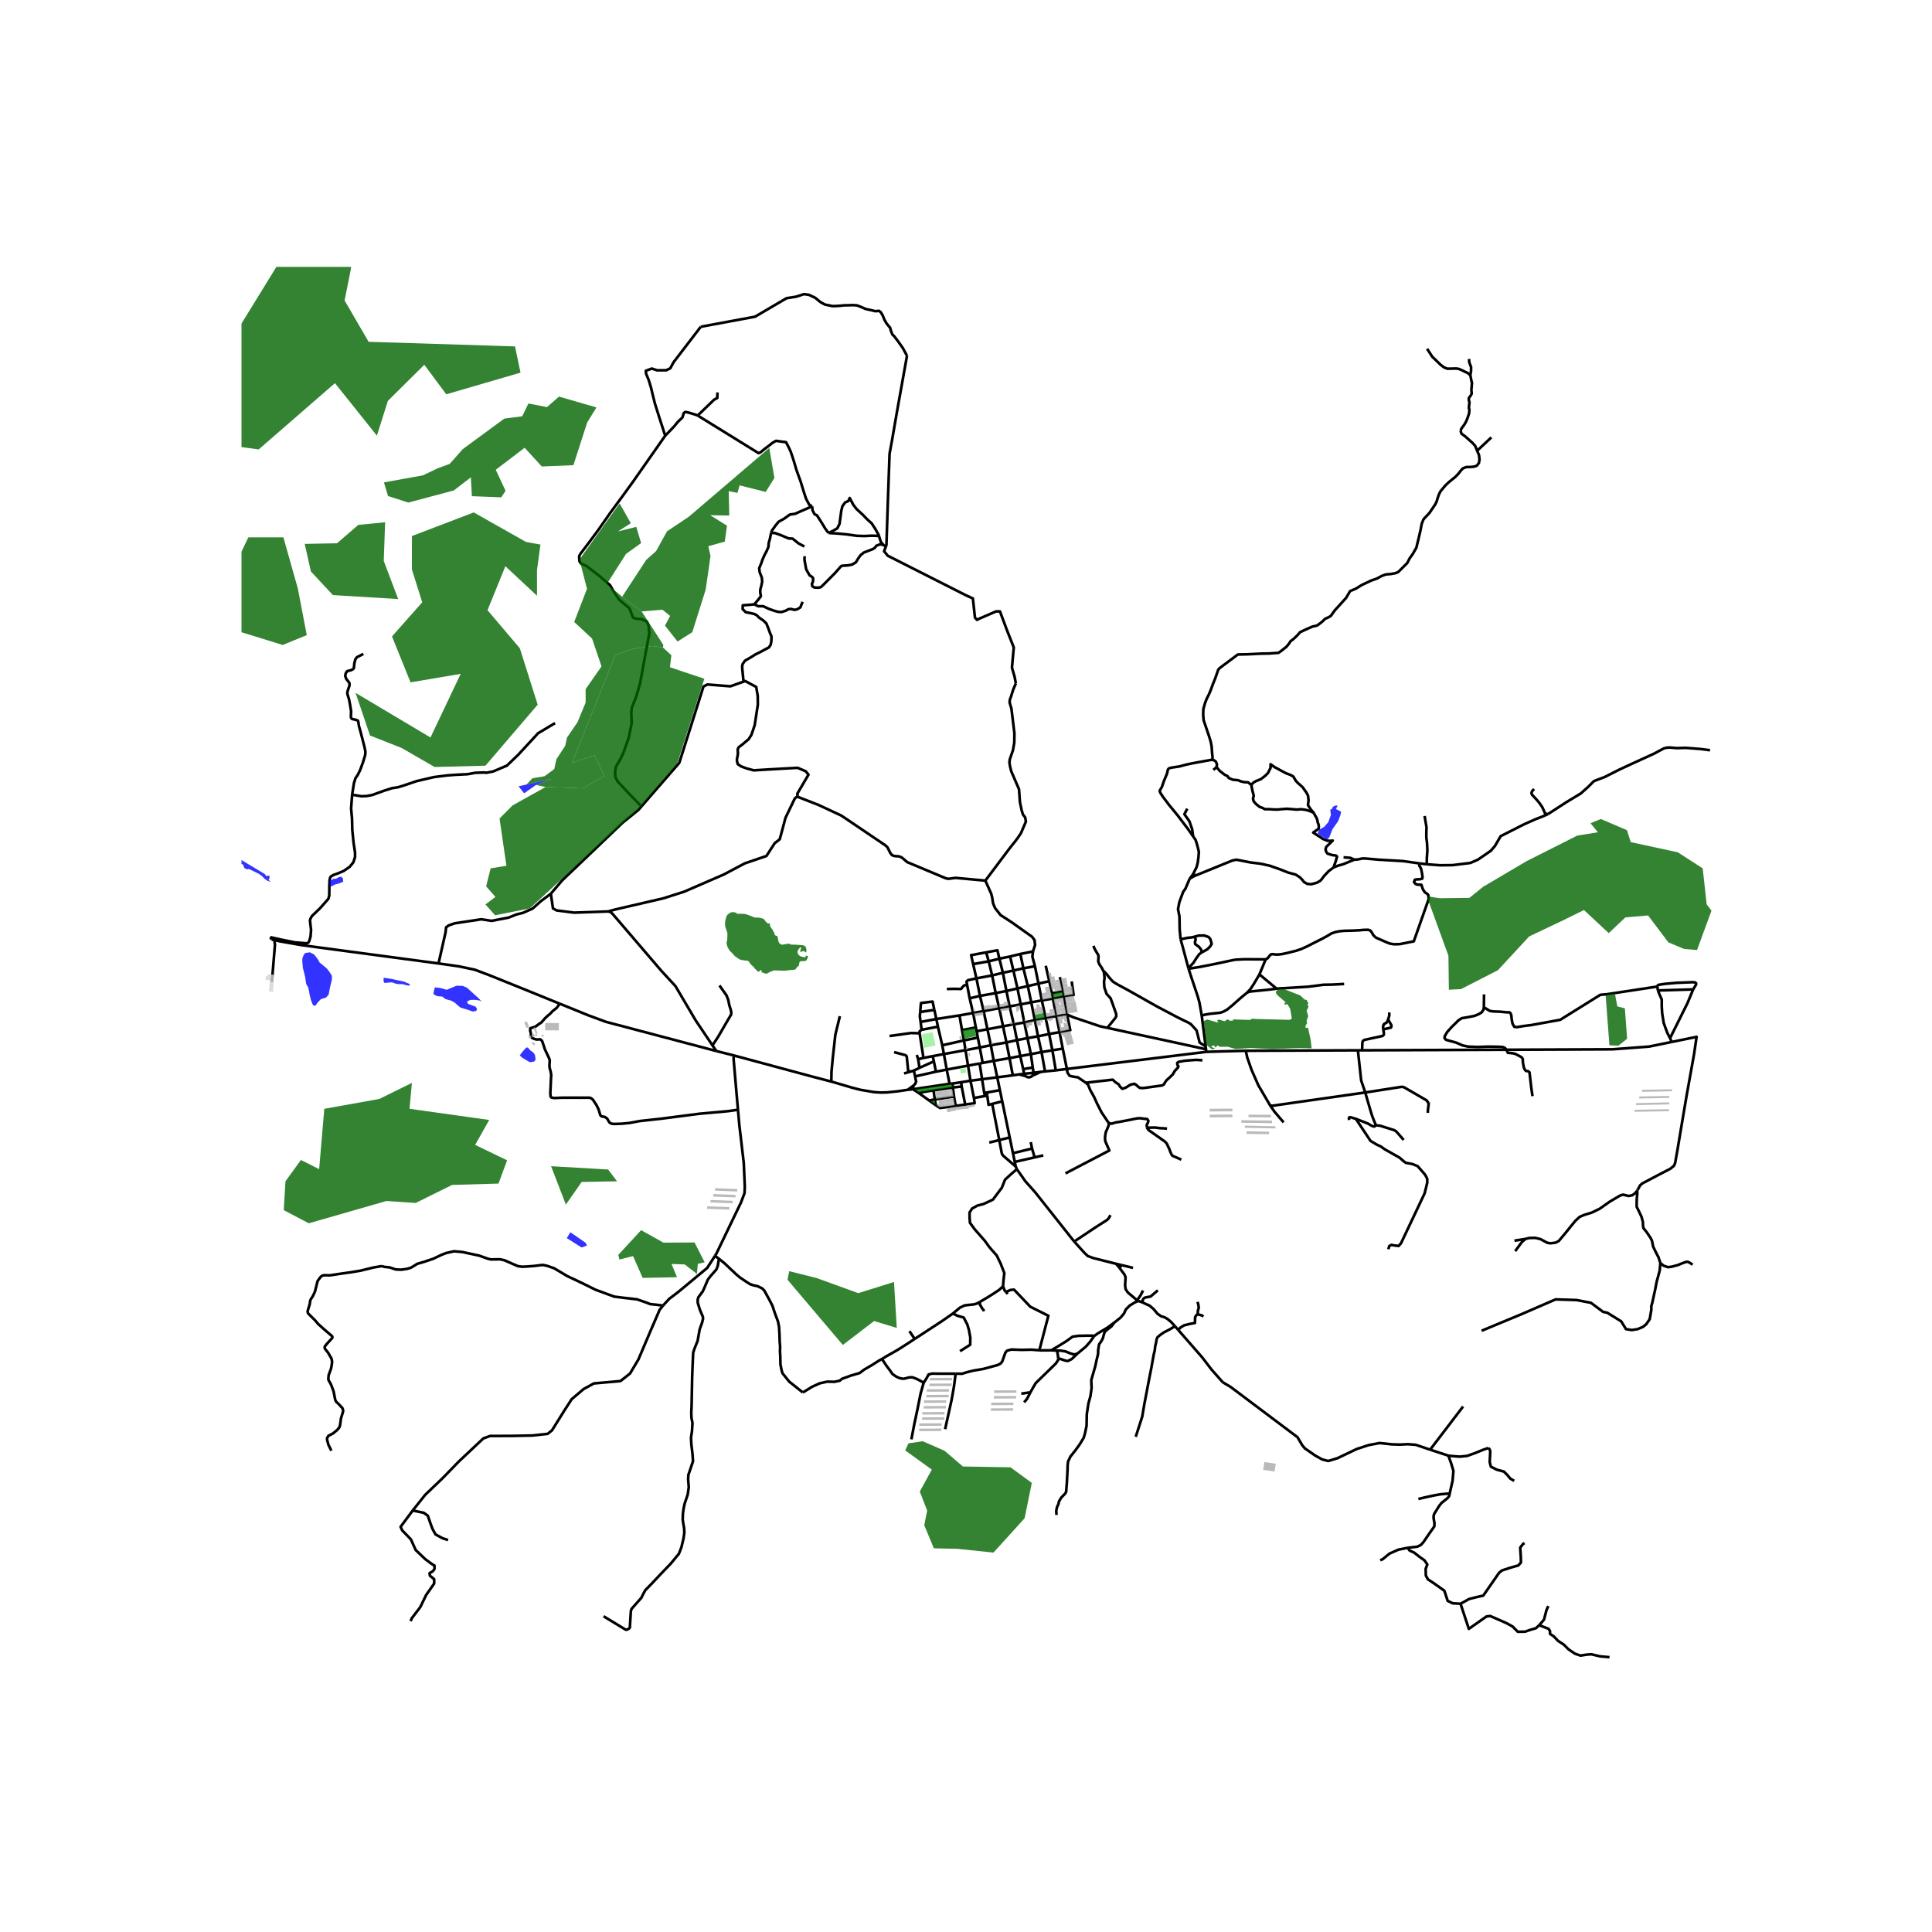 <svg xmlns="http://www.w3.org/2000/svg" width="960" height="960" viewBox="0 0 720 720"><defs><style>*{stroke-linejoin:round;stroke-linecap:butt}</style></defs><g id="figure_1"><path id="patch_1" d="M0 720h720V0H0z" style="fill:#fff"/><g id="axes_1"><path id="patch_2" d="M90 627.75h558V99.45H90z" style="fill:#fff"/><g id="LineCollection_1"><path d="m576.843 303.412 6.947-4.493 5.33-3.224 2.754-2.46 2.06-2.07.9-.39 3.154-1.193 5.507-2.781 3.665-1.704 4.082-1.872 5.186-2.37 3.594-1.932 1.192-.306 1.185-.03 2.513.213 3.297-.099 5.49.428 3.57.459M439.094 495.625l8.943 10.25 3.441 4.492 4.194 4.744M532.969 540.252l-5.363-1.819-2.937-.221-3.081.145-2.97-.099-4.473-.482-4.066.764-4.542 1.49-7.095 3.4-3.457 1.039-2.245-.579-2.648-1.474-3.847-2.684-1.007-1.247-1.692-2.879-24.913-18.723-2.961-1.772M205.278 333.058l-3.714 2.781-3.065 2.75-3.642 1.617-2.289.554-3.009 1.191-6.339 1.223-3.873-.58-9.917 1.502-2.217.79-.948.7-.236 1.958-2.6 11.507" clip-path="url(#pec8e020809)" style="fill:none;stroke:#000"/><path d="m102.263 350.339 2.093.477 8.22 1.433 50.854 6.802M208.602 374.055l-13.502-5.49-12.864-5.186-5.257-1.984-5.884-1.25-3.28-.472-4.385-.622M380.244 355.517l1.145 5.347M380.244 355.517l-3.81.942M380.244 355.517l4.721-.94M372.443 357.28l1.303 5.249M372.443 357.28l-3.974.98M372.443 357.28l3.99-.821M367.516 354.915l4.187-.768.74 3.134M389.716 359.912l1.327 5.751M385.695 360.095l1.305 6.469M385.695 360.095l-4.306.769M384.965 354.576l-.23 1.933.96 3.586M381.39 360.864l1.648 6.615M381.39 360.864l-3.722.834M373.746 362.529l1.316 6.79M373.746 362.529l3.922-.83M373.746 362.529l-4.014.983M392.374 372.142l-4.109.688M392.374 372.142l4.085-.769M392.374 372.142 392 370.2M392.374 372.142l1.3 6.53M384.312 373.54l-3.932.76M384.312 373.54l3.953-.71M384.312 373.54l-1.274-6.061M384.312 373.54l1.337 6.639M376.25 375.058l-3.884.654M376.25 375.058l4.13-.758M376.25 375.058l-1.188-5.74M376.25 375.058l1.568 6.67M372.366 375.712l-5.79 1.1M372.366 375.712l-1.297-5.616M372.366 375.712l1.438 6.76M362.655 377.524l-1.296-5.474M362.655 377.524l1.011 5.394M362.655 377.524l-5.087.892M362.655 377.524l3.922-.712M357.568 378.416l-8.621 1.345M357.568 378.416l.932 5.466M393.674 378.673l1.193 5.985M393.674 378.673l-4.004.711M397.648 378.075l-.084.004-3.89.594M348.947 379.76l-5.857 1.093M348.947 379.76l.588 2.86M348.947 379.76l-.74-3.393M385.65 380.179l1.196 6.031M385.65 380.179l4.02-.795M385.65 380.179l-3.917.882M343.09 380.853l.361 2.914M342.933 377.128l-.14 1.653.297 2.072M377.818 381.728l1.184 5.9M377.818 381.728l3.915-.667M377.818 381.728l-4.014.744M373.804 382.472l1.265 6.015M373.804 382.472l-5.813 1.1M363.97 384.32l-.304-1.402M363.97 384.32l.443 2.374M363.97 384.32l4.021-.749M394.867 384.658l-3.885.688M394.867 384.658l1.188 6.126M397.648 378.075l1.21 5.86-3.991.723M386.846 386.21l4.136-.864M386.846 386.21l-3.937.666M386.846 386.21l1.3 5.87M364.413 386.694l.726 3.667M364.413 386.694l-5.169 1.04M379.002 387.629l3.907-.753M379.002 387.629l-3.933.858M379.002 387.629l1.222 5.945M359.244 387.734l-8.087 1.816M359.244 387.734l-.744-3.852M359.244 387.734l.566 3.629M375.069 388.487l-5.817 1.041M375.069 388.487l1.151 5.847M351.157 389.55l.604 3.265M351.157 389.55l-1.622-6.93M365.14 390.361l1.063 5.755M365.14 390.361l4.112-.833M365.14 390.361l-5.33 1.002M396.055 390.784l1.542 7.587M396.055 390.784l-3.87.635M359.81 391.363l-8.049 1.452M359.81 391.363l.946 5.767M388.147 392.08l1.304 7.205M388.147 392.08l-3.966.772M388.147 392.08l4.039-.66M351.761 392.815l-4.162.789M351.761 392.815l1.062 5.793M347.599 393.604l-3.45.658M347.599 393.604l.432 1.931M380.224 393.574l1.096 4.908M380.224 393.574l-4.004.76M380.224 393.574l3.957-.722M376.22 394.334l1.217 6.405M376.22 394.334l-5.888 1.013M342.168 394.73l1.982-.468M342.168 394.73l.514 3.222M341.67 393.143l.078.253.42 1.335M348.03 395.535l-5.348 2.417M348.791 399.394l-.374-1.906-.386-1.953M360.756 397.13l.915 5.622M360.756 397.13l-7.933 1.478M360.756 397.13l4.326-.785M397.597 398.371l51.968-6.377M404.644 403.505l-2.954-2.022-1.533-.213-1.533-.346-.808-1.17-.22-1.383" clip-path="url(#pec8e020809)" style="fill:none;stroke:#000"/><path d="m393.462 398.887 3.632-.45.503-.066M352.823 398.608l1.05 5.3M352.823 398.608l-4.032.786M340.566 398.979l.463 2.168M340.566 398.979l2.116-1.027M340.566 398.979l-1.452.443M389.451 399.285l-1.568.175M389.451 399.285l4.01-.398M377.437 400.739l-5.792.752M377.437 400.739l2.472-.348M341.03 401.147l7.761-1.753M340.442 404.55l.673-.68.296-.817-.382-1.906M361.67 402.752l1.29 6.426M361.67 402.752l-3.489.57M361.67 402.752l4.325-.555M353.874 403.908l-13.192 1.96M353.874 403.908l1.032-.096M338.297 406.131l2.145-1.58M338.297 406.131l1.961-.2M309.807 403.068l.752.21 7.074 2.083 2.999.77 5.08.858 2.409.17 2.439-.055 3.913-.402 3.824-.57M367.209 328.182l1.28 2.847.93 2.097.338 1.371.338 2.178.76 1.774 2.028 2.58 4.078 2.632 6.721 4.782.88.611.974 1.284.203 1.83-.774 2.408M367.516 354.915l.953 3.344M362.665 359.296l-.761-3.337 5.612-1.044M376.433 356.459l1.235 5.24M368.47 358.26l1.262 5.252M368.47 358.26l-5.805 1.036M362.665 359.296l1.225 5.32M377.668 361.698l1.52 6.67M369.732 363.512l1.337 6.584M369.732 363.512l-5.842 1.103M363.89 364.615l1.32 6.531M360.41 367.016l-.225-1.197.527-.531 3.178-.673M387 366.564l1.265 6.266M387 366.564l-3.962.915M387 366.564l4.043-.9M383.038 367.479l-3.85.888M379.187 368.367l-4.125.951M379.187 368.367l1.193 5.933M375.062 369.318l-3.993.778M371.07 370.096l-5.86 1.05M365.21 371.146l-3.85.904M365.21 371.146l1.367 5.666M361.36 372.05l-.95-5.034M388.265 372.83l1.405 6.554M380.38 374.3l1.353 6.761M366.577 376.812l1.414 6.76M389.67 379.384l1.312 5.962M381.733 381.061l1.176 5.815M349.535 382.62l-6.084 1.147M363.666 382.918l-5.166.964M367.991 383.571l1.261 5.957M342.715 385.068v-.71l.736-.59M342.715 385.068l1.435 9.194M331.507 386.095l8.027-1.12 3.181.093M390.982 385.346l1.204 6.073M382.909 386.876l1.272 5.976M369.252 389.528l1.08 5.82M392.186 391.42l1.276 7.467M384.18 392.852l.702 5.027M370.332 395.347l-4.13.769M370.332 395.347l1.313 6.144M366.203 396.116l-1.121.23M381.657 400.17l-.337-1.688M381.657 400.17l-1.748.22M381.657 400.17l3.523-.378M381.657 400.17l.184.444.306.378M385.18 399.792l-.298-1.913M385.18 399.792l2.703-.332M384.789 400.846l.295-.501.096-.553M371.645 401.49l.99 4.781M371.645 401.49l-5.65.707M358.181 403.323l.21 1.59M358.181 403.323l-3.275.489M354.906 403.812l.185 1.473M358.39 404.914l1.312 6.716M358.39 404.914l-3.299.371M340.258 405.931l2.032 1.32M340.258 405.931l.424-.063M355.091 405.285l-7.202 1.052M355.091 405.285l.447 3.375M347.89 406.337l.487 3.387M347.89 406.337l-5.6.915M342.29 407.252l3.968 2.857M355.538 408.66l-7.161 1.064M355.538 408.66l.616 3.484M348.377 409.724l-2.119.385M348.377 409.724l.381 2.177M346.258 410.11l2.5 1.791M359.702 411.63l-3.548.514M362.96 409.178l.265 1.95-3.523.502M356.154 412.144l-5.836.774-1.56-1.017M415.911 470.977l1.232 1.437M415.911 470.977l2.157.518M400.322 462.686l3.844 4.25 1.236 1.161 2.01.742 8.5 2.138M425.547 485.271l-1.409-.466M437.875 494.227l-1.523-1.645-1.28-1.054-1.09-.627-1.328-.404-1.297-.91-1.392-1.68-1.473-1.28-2.945-1.356M431.49 480.871l-2.717 2.316-.752.116-.982.208-.473.104-.498.466-.52 1.19M394.98 364.134l1.112 5.292M396.092 369.426l-4.091.773M396.092 369.426l.367 1.947M392 370.2l-.957-4.537M396.46 371.373l1.188 6.702M399.395 365.746l.712 5.076-3.648.551M412.675 383.054l-2.704-.586-9.962-3.35-2.361-1.043M336.912 400.036l2.202-.614M340.682 405.868l-.244-.202-.118-.197v-.366l.122-.552M373.5 410.441l2.788 13.45M373.5 410.441l-.864-4.17M373.5 410.441l-3.733.95M369.767 411.39l2.631 13.484M367.927 408.305l.476 3.433 1.364-.348M372.398 424.874l-3.731.92M372.398 424.874l3.89-.982M378.536 434.742l-4.683-4.053-.396-.55-.172-.569-.887-4.696M384.123 425.634l.497 2.404M378.536 434.742l-.36-1.735M378.536 434.742l.416.963M384.62 428.038l-7.117 1.716M384.62 428.038l.955 3.28M377.503 429.754l.674 3.253M377.503 429.754l-1.215-5.862M388.807 430.58l-3.232.739M385.575 431.319l-7.398 1.688M101.25 350.109l-.52-.868M101.25 350.109l1.013.23M101.328 365.913l1.133-13.72-.198-1.854M339.114 399.422l-.688-.543-.037-.386-.447-4.526-.14-.447-.356-.286-4.243-1.13M273.526 393.347l29.375 7.919 6.906 1.802M312.993 378.695l-1.687 6.928-.972 8.83-.454 4.918-.058 2.894-.015.803M360.41 367.016l-.838.156-.369.15-.714.775-.16.29-.289.184-2.304-.061-2.865.061M378.577 254.723l-.97 2.223-.874 2.78-.388 1.02-.097 1.018.68 2.317 1.119 9.226-.052 3.467-.508 2.844-1.177 3.408-.127 1.154.256 1.543.423 1.712 2.898 6.71.334 4.736.67 3.193.445 1.437.836 1.117.279 1.544-1.84 4.31-1.011 1.512-1.066 1.45-2.088 2.613-9.11 12.125M297.328 296.578l.117.446 7.513 2.924 8.558 3.983 16.55 11.18.673.679 1.064 2.124.664.81.897.298 1.6.115.969.343.696.55 1.473 1.262 14.138 5.929 1.1.305 2.754-.367 11.115 1.023" clip-path="url(#pec8e020809)" style="fill:none;stroke:#000"/><path d="m330.155 203.618-.683 1.811 1.358 1.668 28.92 14.64 2.815 1.298.776 7.134.776.834.874-.463 6.21-2.688h1.456l2.62 7.042 2.524 6.394-.68 7.505.971 3.335.485 2.595M330.155 203.618l.19-.505.582-17.513.583-16.494.97-5.281 1.844-10.656 3.688-20.572M261.157 121.777l20.217-3.747 11.747-6.892 3.617-.58 2.914-.948 1.825.275 2.337 1.1 1.889 1.56 1.696.947 2.817.58 1.473-.03 1.76-.122.897-.122 1.505-.03 1.952-.062 1.505.092 1.569.58 1.729.765 2.24.489 1.185.306h.768l.673-.123.704.459.704 1.13.737 1.774.704 1.253.928 1.162.48.55.256 1.039.577 1.468.64.61 1.537 2.018 1.729 2.446 1.544 2.873M576.843 303.412l-1.16.55M576.843 303.412l-.971-.179M504.697 320.374l-4.11 1.69-1.905.526-1.705.673M444.987 326.51l14.27-5.815 1.511-.321 5.293 1.04 3.681.458 3.49.764 3.905 1.376 2.817 1.13 2.93.81 1.584 1.024.897.948.592.779 1.264.718 1.497.1 2.105-.574 1.233-.726.608-.695.784-1.085 1.713-1.788 1.816-1.39M489.739 303.108l.337.774.607 1 .284.914.112.703.286.749.129.737-.092.877-2.01 1.402 1.512 1.008 1.177.72.864.614 1.728.72 1.305.018.68-.088-1.129 1.127-1.246 1.19-.295.827.19.927.528.787 1.816.564 1.373.161.38.364-.422 1.552-.802 2.299-.074.209M443.36 327.453l1.627-.943M439.97 350.005l-.337-3.546-.084-4.93-.537-2.74.517-2.652 1.395-3.742.875-1.26 1.56-3.682M444.907 325.2l-.502.89-1.045 1.363M449.565 391.994l-.118-.969M464.269 391.589l-9.89.253-4.814.152M342.933 377.128l5.274-.76M348.207 376.367l-.67-3.114-4.322.544-.282 3.33M365.995 402.197l.804 5.123M365.995 402.197l-.913-5.852M366.799 407.32l.993-.178M366.799 407.32l.26 1.133M372.636 406.271l-4.844.871M273.526 393.347l-6.588-1.66M275.022 413.574l-.563-6.405-1.08-12.598.147-1.224M449.447 391.025l-.135-1.06M449.447 391.025l-36.772-7.971M367.927 408.305l-.869.148M367.927 408.305l-.135-1.163M362.96 409.178l4.098-.725M153.01 604.147l.47-1.104 3.137-4.109 2.209-4.553 2.977-4.247v-1.604l-.928-.794-.64-.474-.16-.978 1.232-.733.608-.795v-1.314l-1.136-.687-2.337-1.742-3.522-3.36-1.792-3.973-3.25-3.369-.592-1.306 4.514-6.08M247.087 486.562l-1.268 1.585-3.47 8.041-4.45 10.481-3.105 5.195-3.554 2.811-9.923.886-3.842 2.109-4.418 3.758-2.785 4.309-4.578 7.334-1.6 1.283-5.667.611-7.427.153-8.388.03-2.497.917-9.092 8.556-6.243 6.417-6.306 6.02-4.674 5.867" clip-path="url(#pec8e020809)" style="fill:none;stroke:#000"/><path d="m166.99 573.924-2.017-.641-2.657-1.436-1.153-2.108-.704-1.895-1.025-2.995-1.505-1.07-4.13-.854M266.46 468.018l-2.918 4.518-10.596 8.8-3.565 2.723-2.294 2.503M142.275 471.825l.96.298 1.945.199 2.313.764 2.017.092 2.125-.302 1.444-.405.057-.042.936-.554 1.449-.89 2.56-.749 3.386-1.138 3.01-1.429 1.704-.68 3.033-.68 3.154.283 6.274 1.36 3.146 1.13 1.112.26 3.497-.037 1.602.362 2.74 1.207 2.241.967 1.577.23 1.701-.077 2.813-.21 2.673-.333.732-.027 1.557.355 2.517.887 4.802 2.873 5.474 2.581 5.099 2.522 6.97 2.566 3.81.478 4.65.53 3.362 1.158 1.625.627 2.513.263 2.232.298M382.147 400.992l.398.28.463.166.493.038.486-.092.44-.216.362-.322M379.91 400.39l.562.193.414.11.459.108.46.1.342.091M384.789 400.846l.772-.341.794-.348.585-.286.943-.41M275.022 413.574l-3.668.521-10.645.96-14.238 1.84-8.107.894-3.766.703-2.909.282-2.721.092-1.08-.1-.777-.442-.832-1.444-.825-.62-1.248-.213-.489-.436-.344-1.207-.308-.985-.764-1.574-1.336-2.017-.705-.577-.68-.183-3.554.019-6.403-.016-3.073.138-1.064-.198-.312-.413-.08-1.268.224-4.89.103-1.864-.2-1.192-.4-1.49-.055-.932.112-1.818-.257-.795-1.568-3.324-.976-2.964-.297-.386-.482-.356-1.351.08-.808-.223-.868-.362-.412-1.054-.037-.741-.242-.892.036-.903 1.201-.394.728-.22.934-.706 1.346-.927 1.347-1.552.983-.903.885-.73.788-.868 1.638-1.32 1.136-1.55" clip-path="url(#pec8e020809)" style="fill:none;stroke:#000"/><path d="m266.938 391.687-41.134-10.88-6.583-2.434-10.62-4.318M205.278 333.058l.8 5.47 1.28.734 6.531.856 12.766-.451" clip-path="url(#pec8e020809)" style="fill:none;stroke:#000"/><path d="m265.52 389.581-6.278-9.328-7.512-12.752-5.25-5.684-18.056-21.088-.84-.825-.93-.237M297.328 296.578l-1.164 1.057-3.425 7.122-2.145 8.007-1.889 1.467-3.073 4.768-8.067 2.75-7.78 4.127-14.79 6.418-7.747 2.475-17.928 4.157-2.665.74M239.04 300.54l-1.14 1.313-5.865 4.74-22.564 21.544-4.193 4.921M266.938 391.687l-1.418-2.106M411.066 361.625l.347.688.22 2.159-.202 1.474.129 2.036.827 2.405 1.49 1.632.753 2.054 1.306 3.686.074.86-.24.597-3.095 3.838M411.066 361.625l-.555-1.103-.753-1.036-.478-1.175.037-.685.073-.948-.092-.772-.79-1.282-.7-1.28-.312-.861M449.312 389.965l-1.467-11.53M411.066 361.625l1.316 1.359.944 1.252 1.233 1.39.416.352 1.505.917.72.382 3.282 1.773 10.772 6.082 7.332 3.865 2.977 1.483 1.104.504 1.152.703 1.73 1.895.4.473 1.12 4.478 2.243 1.432M442.946 361.022l1.265 3.881 2.137 6.365.648 2.36.849 4.807" clip-path="url(#pec8e020809)" style="fill:none;stroke:#000"/><path d="m464.732 369.943-2.345 1.936-2.85 2.53-2.232 1.856-1.417.764-1.169.39-3.785.397-1.993.344-1.096.275M475.768 368.456l-3.16.383-6.176.626-.936.107-.764.37" clip-path="url(#pec8e020809)" style="fill:none;stroke:#000"/><path d="m469.354 363.137-2.159 3.66-1.189 1.806-1.274 1.34M475.768 368.456l-6.414-5.32M500.923 366.691l-4.642.245-3.025.046-5.683.733-8.027.49-1.04.068-1.273.038-1.465.145M469.354 363.137l2.333-5.614M442.946 361.022l3.906-.626 3.778-.726 3.497-.71 3.61-.78 2.537-.52 3.385-.183 8.028.046" clip-path="url(#pec8e020809)" style="fill:none;stroke:#000"/><path d="m528.903 321.75.036.932.28.346.361.745.306 1.33.252 1.73-.112.611-.976.24-.947.026-.808.134-.335.877.586.692.64.266 1.505.053.195.506.335 1.09.39.613.446.665.78.452.441.495.193 1.407-5.594 15.851-2.927.585-2.285.452-2.118.053-1.616-.265-1.227-.48-1.56-.691-1.366-.585-1.143-.533-.864-.878-.445-.824-.638-.865-.81-.282-1.968.061-1.267.128-2.23.107-1.587.053-1.729.026-1.979.186-1.517.31-1.456.527-1.672 1.008-1.848 1.002-3.659 1.833-1.949 1.005-1.997.898-1.936.664-2.466.62-1.256.305-1.585.328-1.48.176-1.113-.023-.864-.13-.6.069-.416.321-.408.535-.57.672-.639.344M442.946 361.022l-.07-.242M528.903 321.75l2.801.336" clip-path="url(#pec8e020809)" style="fill:none;stroke:#000"/><path d="m504.697 320.374 1.284-.084 1.033-.206.716-.157.828-.003 5.443.466 8.74.504 6.162.856M442.876 360.78l-1.946-7.291-.96-3.484M445.216 349.073l-.835.228-1.84.213-1.95.399-.621.092M445.216 349.073l1.506-.41 2.034-.027 1.645.558.64.745.39 1.33.112.533-.557.904-1.087 1.091-1.672.931-.39.253" clip-path="url(#pec8e020809)" style="fill:none;stroke:#000"/><path d="m445.216 349.073.391 1.08-.278.77.055.852.892.718.474.293.753.905.222.532.112.758M442.876 360.78l1.867-1.954 1.031-1.623 1.143-1.623.92-.599M444.907 325.2l.08 1.31M444.63 311.68l.94 1.346.582 1.853.631 2.548-.146 1.945-.28 2.133-.425 1.666-1.025 2.028M550.497 167.964l.703 1.737.17 1.553-.218 1.274-.728.972-.946.394-1.48.14-1.577.022-1.262.51-.825.903-.922 1.182-1.067 1.088-2.426 1.97-1.189 1.135-.825.95-1.165 1.436-.558 1.205-.387 1.135-.389 1.274-.485 1.042-2.184 3.243-.97 1.042-1.02 1.066-.363.533-.34.927-.194.416-.146.811-.387 1.97-.607 2.594-.873 3.613-1.31 2.294-1.165 1.644-.922 1.784-1.626 1.622-1.77 1.76-1.068.417-1.553.278-1.965.185-1.529.556-1.795.973-2.184.765-3.469 1.645-2.208 1.366-2.135.903-1.48 2.525-4.27 4.703-1.383 1.968-.704.464-1.48.671-.8.811-.97.81-1.214.881-1.747.394-2.183.95-2.378 1.112-1.116 1.274-1.431 1.343-1.044.788-.558.88-.922 1.135-1.795 1.436-1.189.857-3.663.255-2.912.047-5.12.254-3.468.07-5.952 4.44-.937.738-.423.51-1.14 3.282-.864 2.124-.828 2.265-.625 1.474-.901 1.808-.552 1.458-.625 2.194-.073 2.019.166 2.176 1.875 5.513.717 2.282.386 1.878.184 2.633.184 1.58-.092.667-.331.21M444.63 311.68l-1.971-2.824-3.833-5.049-3.203-3.891-2.232-2.965-1.02-1.575-.194-.695.842-1.432.607-1.826.736-1.808.533-1.264.368-1.597.422-.439.938-.246 2.923-.438 2.336-.632 2.022-.44 2.575-.49 5-.897M453.392 285.904l.128-1.1-.416-1.009-.832-.55-.792-.073M550.497 167.964l5.294-4.96M544.31 160.574l.34 1.042 1.431 1.043 1.505 1.366 1.116.974 1.043 1.158.752 1.807M547.95 139.864l.145.695.267 1.39.194.764-.073.95-.145 1.622.12 1.412-.387.765-.485.603-.219.393.049.765.218.834-.146.973-.072 1.158.194.394-.122 1.46-.558 1.69-.533 1.32-.68 1.182-1.043 1.413-.364.927M531.84 129.98l1.942 2.985 1.943 1.855 1.141 1.13 1.31.967 1.183.484 2.45-.04.887-.04 1.098.202 1.183.524.845.444 1.014.444.464.322.65.607M547.465 133.771l.072 1.181.315.858.364.973v1.39l-.266 1.69M247.91 162.375l-2.05-6.296-1.783-5.669-.776-3.058-.68-2.872-.873-2.873-.97-2.317-.098-1.112 2.232-.834 1.941.649h3.397l1.553-.741 1.261-2.317 5.047-6.579 5.046-6.58M239.04 300.54l-5.367-5.563-3.537-3.82-.8-1.514-.112-1.696.288-2.124 1.793-3.118.96-2.032 2.009-5.624 1.128-5.456-.143-4.202.24-1.727 1.568-3.974 1.473-4.997 1.76-9.658 1.681-8.956-.288-2.965-.608-1.452-1.985-.901-2.145-.214-1.025-.367-.704-1.788-.704-1.784-2.353-1.914-1.568-1.43-1.865-2.773-1.4-2.415-3.97-3.454-4.755-3.668-2.097-.932-.576-.902-.112-1.742.352-.81 3.554-4.692 3.305-4.463 4.39-6.285 1.765-2.403 2.32-3.148 4.339-5.976 12.059-17.226M260.011 154.856l-.769-.306-2.625-.795-1.216-.244-.577.428-.512 1.65-1.728 1.651-1.28 1.59-1.794 1.895-1.6 1.65M267.374 146.236l-.064 2.079-1.217.672-6.082 5.869" clip-path="url(#pec8e020809)" style="fill:none;stroke:#000"/><path d="m302.632 188.696-1.02-.556-1.212-2.27-.826-2.502-1.164-3.799-1.601-4.448-1.068-3.613-1.067-3.197-.825-1.76-.922-1.761-1.796-.232-1.94-.278-1.36.787-.97.788-1.892 1.437-1.504 1.25-.776.324-22.678-14.01M308.746 198.611l-1.116-1.483-1.262-2.085-1.213-1.9-.68-1.065-.921-.463-.728-1.39-.194-1.529" clip-path="url(#pec8e020809)" style="fill:none;stroke:#000"/><path d="m287.346 198.657.389-1.02 1.261-1.76 1.165-1.436 1.941-1.066 2.28-1.621 1.942-.278 1.94-.88 2.038-.88 2.33-1.02M327.562 199.73l-.135-.424-1.31-2.316-1.262-1.947-1.698-1.528-1.65-1.714-2.28-2.086-1.213-1.575-1.36-2.548-.485 1.112-1.213.556-1.018 1.39-.437 1.853-.388 2.919-.243 1.806-.825 1.668-1.844 1.066-1.455.649" clip-path="url(#pec8e020809)" style="fill:none;stroke:#000"/><path d="m327.562 199.73-2.707-.1-2.766.14-2.766-.094-3.639-.51-3.348-.323-3.59-.232M329.271 203.151l.884.467M327.562 199.73l.69 2.17 1.02 1.251M299.868 207.287l-.073 1.297.412 2.293.243 1.298 1.237 2.2.874.58.437.44.024.694-.073.718-.388.811.194.904.728.416 1.529.07.873-.185.995-.927 4.197-4.216 2.208-2.501.412-.325.655-.046 1.747-.116 1.48-.301 1.407-.857.801-1.344.946-1.32 1.238-.973 1.698-.649 1.625-.625.753-.486.533-.742.752-.301.534-.208.631.023.774.242M299.768 203.66l-2.183-1.157-2.183-1.76-1.505-.093-3.008-1.252-2.184-.787-1.359.046M281.136 225.204l1.504-1.807.922-1.204-.243-1.39v-.974l.437-1.667.29-1.436-.145-1.483-.776-1.946-.194-1.529.728-1.76.533-1.53.68-1.528.873-1.668.631-1.482.097-1.436.485-1.668.388-2.04M277.092 254.032l-.436-4.48-.074-1.194.184-.913.883-1.23 2.133-1.228 1.838-1.158 1.582-.773 3.346-1.79.662-.983.258-1.37.037-1.755-.589-1.37-.662-1.825-.654-1.625-1.165-1.111-1.6-1.113-.875-.88-.873-.417-1.553-.37-1.601-.278-1.165-1.159.049-1.435 2.572-.186 1.747-.185M299.14 224.29l-.383.825-.478 1.229-1.14.702-1.03.245-1.287-.35-1.066.105-.883.527-1.655.527-1.36-.106-1.581-.457-1.839-.667-2.023-.948h-1.875l-1.404-.718M239.04 300.54l14.098-16.23 9.028-28.486 1.472-.733 8.58.671 4.874-1.73M297.328 296.578l-.203-.777 4.177-7.113-1.024-1.246-3.025-1.298-10.95.61-5.393.337-2.666-.719-2.04-.756-1.305-.878-.304-1.483.416-2.422-.104-1.536.37-.811 1.359-1.022 2.349-1.98 1.044-1.62 1.217-3.606 1.176-7.64-.04-3.272-.56-3.339-4.097-2.2-.633.225M442.463 301.37l-1.073 2.057 1.885 2.677 1.003 2.927.352 2.649M452.175 286.913l1.217-1.01M466.518 292.292l-.545-.03-.832-.704-1.345-.06-1.376-.306-.993-.428-1.985-.184-1.504-.641-.48-.703-1.025-.49-1.888-1.467-1.153-1.375M489.739 303.108l-1.121-1.298-.847-1.247-.33-.526.092-.79.128-1.018-.202-1.756-.644-1.194-.662-.895-.625-.93-.772-.72-1.047-.9-.769-.826-.544-.886-.384-.703-1.184-.673-1.44-.519-1.826-.948-1.344-.763-1.185-.612-1.537-1.1v1.345l-.928 1.894-1.056 1.07-1.633 1.254-1.825.733-.96.55-.576.642" clip-path="url(#pec8e020809)" style="fill:none;stroke:#000"/><path d="m489.739 303.108-.607-.456-1.103-.42-1.324-.405-1.673-.246-1.876.123-1.746-.157-1.766-.141-1.82.123-1.728.175-1.747-.052-1.47-.105h-1.545l-.662-.387-1.269-.474-.92-.72-.753-.701-.534-.686-.238-.93.275-1.106-.22-.86-.22-.824-.185-.878-.165-.72-.055-.72.13-.25M575.683 303.962l-3.322 1.284-4.465 1.986-6.635 3.37-2.003 1.01-2.12 3.635-1.523 1.789-4.847 3.338-2.817 1.223-6.563.81-4.713.053-4.97-.374M530.915 304.09l.385 2.384.32 1.773-.064 1.833v2.018l.256 2.078.127 2.75-.191 2.874-.044 2.286M532.969 540.252l6.786 2.221M532.969 540.252l12.284-16.088M540.252 556.615l1.088-4.813.309-3.63-.883-2.948-1.011-2.751M554.65 539.619l-1.737.602-3.25 1.314-2.896 1.039-2.721.275-2.664-.195-1.627-.181M524.66 576.814l3.539-.414 1.328-.642.993-1.116 2.156-3.163 1.84-2.597.072-1.264-.315-1.684-.016-.963.249-.832 1.816-2.91.905-1.139 1.208-.959 1.017-.813.592-.741.208-.962M528.583 558.616l2.657-.626 2.881-.627 2.577-.474 2.29-.213 1.264-.061M514.363 581.447l.882-.351 2.575-2.106 3.31-1.474 3.53-.702" clip-path="url(#pec8e020809)" style="fill:none;stroke:#000"/><path d="m544.297 597.665-2.899-.16-1.895-.904-1.226-3.777-3.734-2.66-2.397-1.595-.78-1.437-.056-2.5.613-1.597-1.06-1.542-1.95-1.384-1.895-1.49-1.729-.797-.63-1.008M568.153 575.056l-.557.318-1.06 1.384.223 3.458.056 2.075-1.003 1.117-1.56.426-1.952.585-2.563.851-1.06.851-5.908 8.512-2.787.639-2.508.638-1.226.691-1.951 1.064M573.625 605.656l-1.225 1.13-2.07.604-1.985.685-2.703.04-1.901-1.935-2.323-1.29-4.14-1.814-1.943-.847-1.394.202-6.548 4.596-3.096-9.362M577.005 598.52l-.676 1.532-.93 3.548-1.774 2.056M599.816 617.59l-3.549-.322-3.21-.767-1.648.121-2.408.363-2.027-.685-2.45-1.653-1.774-1.774-2.112-1.37-1.606-1.695-1.393-.926v-1.008l-.508-.847-3.506-1.37M564.29 551.876l-1.434-.842-1.14-1.37-1.287-1.263-2.648-.701-2.185-1.124-.426-1.72.165-2.99.02-1.18-.258-.603-.447-.464M378.952 435.705l3.193 4.546 3.66 4.104 14.517 18.331M413.846 452.856l-.768 1.299-.672.611-3.643 2.3-8.441 5.62M422.246 472.5l-4.178-1.005M365.211 485.148l2.378-1.389 2.232-1.39 2.475-1.62 1.504-1.344M378.952 435.705l-.833.718-1.729 1.505-1.862 1.736-1.165 2.964-3.348 4.447-3.494 1.621-2.28.602-1.941 1.066-.97 1.482v1.76l.145 2.084 1.747 2.409 3.784 4.307 1.602 2.224.873 1.019 1.99 2.27 1.455 3.01 1.36 3.52-.292 2.502-.194 2.454" clip-path="url(#pec8e020809)" style="fill:none;stroke:#000"/><path d="m374.87 481.465-.421-.453-.649-1.607M355.118 489.503l2.62-2.178 1.747-.833 1.505-.185 1.892-.186 1.164-.324 1.165-.649M366.687 488.676l-.162-.498-.437-.488-.976-1.65.1-.892M340.887 498.976l10.446-6.833 3.785-2.64" clip-path="url(#pec8e020809)" style="fill:none;stroke:#000"/><path d="m357.775 503.555 3.785-2.409.048-2.686-.533-2.872-.583-1.992-1.358-2.593-2.427-.695-1.589-.805M340.887 498.976l-1.976-2.896M328.681 506.446l1.851-1.121 2.224-1.238 1.865-1.085 1.724-1.084 2.133-1.368 2.41-1.574M299.194 518.933l3.494-2.142 2.794-1.264 2.832-.632 2.611.07 2.023-.42.846-.702 3.493-1.264 3.052-.878 1.729-1.298 3.015-1.755 2.438-1.567 1.16-.635" clip-path="url(#pec8e020809)" style="fill:none;stroke:#000"/><path d="m344.227 515.306-.981-.575-1.542-.826-1.709-.634-1.273.048-1.242.364-.74.141-.93-.107-.679-.182-1-.44-.387-.255-1.165-.787-.873-1.297-1.165-1.528-.68-.996-1.18-1.786M267.94 469.124l.447.334 1.618 1.334 4.266 4.036 1.544 1.3 2.722 1.825 1.103.667 1.324.421 1.36.28 1.03.492.699.351.772.772 2.022 3.686 1.03 2.036.92 2.773 1.133 3.043.39 1.942.186 3.166.056 2.34.167 1.916-.056 1.703.112 1.808.061 3.053.369 1.966.367 1.369 2.538 3.158 5.074 4.038M266.46 468.018l1.48 1.106M275.022 413.574l.493 5.606 1.665 14.21.385 8.832-.096 2.414-1.313 3.468-9.22 19.176-.477.738M356.15 511.93h-6.42l-2.323-.041-1.33.323-.803 1.471-1.047 1.623M339.647 536.412l1.024-5.372 1.31-6.16 1.116-5.604 1.13-3.97M391.81 503.218l2.118.106M387.328 503.21l.44.035 4.042-.027M407.804 497.853l-.75-.091h-2.23l-2.786.053-2.313.32-2.285 1.649-2.787 1.729-2.843 1.705M401.536 504.442l-1.198.345-1.421-.398-1.812-.746-1.784-.292-1.393-.027M394.347 506.17l-.058-.882-.197-1.064-.164-.9M407.804 497.853l-1.529 2.155-1.645 1.88-3.094 2.554" clip-path="url(#pec8e020809)" style="fill:none;stroke:#000"/><path d="m394.347 506.17 1.309.424 1.393.479.92.133 1.449-.745 2.118-2.02M424.138 484.805l-.367-.214M415.265 492.887l.206-.15 2.174-1.756 1.226-1.464.697-1.515 1.45-1.464 1.792-1.099 1.328-.634M387.328 503.21l-2.903-.232-3.568.08-3.957-.133-1.598.429-.625.733-1.176 3.3-.568.734-1.153.596-5.22 1.417-3.777.646-2.366.585-1.943.604-1.267-.04h-1.057M352.22 532.612l2.417-10.924.849-4.797.664-4.962M384.01 518.884l-3.404.484M381.673 522.61l1.067-1.296 1.27-2.43M394.347 506.17l.039.6-.921 1.39-7.473 7.272-.777 1.297-1.206 2.155M415.265 492.887l-2.581 1.898-3.48 2.09-1.4.978M415.265 492.887l-1.074 1.433-1.366 1.038-1.17 1.064-.434 1.485-.24.901-.609 1.099-.79 1.13-.33 2.142-.037 1.404-.547 2.262-.483 2.266-1.498 5.216.111 2.952-.427 3.05-.744 2.688-.608 3.942-.088 4.393-.557 2.687-.502 1.755-1.477 2.447-1.672 2.315-1.779 2.217-.912 1.894-.152 1.449-.057 2.065-.143 2.445-.096 2.078-.145 1.573-.096 1.558-.328.71-1.536 1.59-.804 1.36-.25 1.065-.507 1.096-.288 1.345.096 1.574M437.875 494.227l1.22 1.398M423.254 535.456l1.078-3.367 1.33-4.112.824-4.819 1.626-8.507 1.014-5.161.444-2.52.422-2.299.338-1.31.19-1.694.359-1.492.185-1.166.322-.668.866-.746 1.433-1.016 2.326-1.202 1.864-1.15M446.34 489.802l-.568.404-.393.657-.024 1.085-.023 1.07-2.001.39-2.09.518-1.344.837-.803.862M448.476 490.638l-.535-.401-1.6-.435M446.299 485.168l.288 1.069.16 1.177-.304.916-.103 1.472M375.564 482.21l-.694-.745M387.328 503.21l3.369-12.86-6.745-3.379-6.048-6.357-1.282.106-1.752.745M417.143 472.414l1.921 2.582.4.978-.176 3.056.192 1.405.849 1.253 3.442 2.903M425.984 480.93l-.97 1.875-1.243 1.786M507.628 391.417l-1.583.007M507.628 391.417l53.774-.209M515.492 383.636l.078.356.18 1.223-.116.5-.417.364-6.587 1.424-.492.215-.3.359-.132.603-.078 2.737M517.279 379.894l.276-.66.207-.876-.038-1.06M517.279 379.894l-.18.653-.413.596-.72.36-.337.35-.184.673.047 1.11" clip-path="url(#pec8e020809)" style="fill:none;stroke:#000"/><path d="m517.279 379.894 1.29 2.243-.169.806-2.908.693M552.993 375.401l-.144.886-.688 1.009-1.088.642-1.57.657-2.96.565-1.793.291-1.28.84-1.186 1.192-1.168 1.13-1.777 1.972-.948 1.616-.032.688.524.622 1.465.405 2.219.601 2.551 1.095 1.953.413 3.505.152 3.938-.137 3.553.046 1.945.1.833.335.557.687M571.116 408.504l-.464-3.225-.651-5.633-.532-.457-.775-.08-.476-.547-.325-.738-.342-1.804-.072-1.373-.329-.543-.779-.484-1.656-.862-.968-.235-1.815-.173-.53-1.142M622.993 388.308l-8.429 1.724-13.64 1.016-39.522.16M553.058 370.573l-.065 4.828" clip-path="url(#pec8e020809)" style="fill:none;stroke:#000"/><path d="m617.635 367.657-18.829 2.869-2.416.213-14.94 9.31-10.82 1.97-2.956.363-2.323.403-1.014-.121-.676-1.21-.296-1.613-.126-1.33-.254-.847-.464-.404h-.93l-2.661-.241-2.366-.082-1.352-.2-2.219-1.336M617.635 367.657l.226 1.466" clip-path="url(#pec8e020809)" style="fill:none;stroke:#000"/><path d="m630.994 368.724 1.129-1.888-.056-.442-.384-.299-1.009-.06-5.794.228-4.61.413-2.193.351-.333.253-.11.377M617.861 369.123l13.133-.4M622.38 386.895l-1.039-2.014-1.326-3.633-.582-3.706-.146-2.501v-2.548l-.97-2.177-.456-1.193M622.38 386.895l6.485-13.037 2.13-5.134M622.38 386.895l.613 1.413M610.34 443.37l.902-1.638.8-.703 5.873-3.1 4.597-2.386 1.36-1.124.405-1.018.846-4.74 1.95-11.654 1.507-8.88 2.758-15.342.937-6.384-.543.12-8.74 1.787M575.683 303.962l.189-.729M571.705 294.029l-.736.84-.248.665.192.588 1.673 1.804 1.176 1.42.972 1.411 1.138 2.476M500.698 319.493l1.14.1 1.373.102 1.352.584.134.095M413.158 418.473l-2.633-3.901-1.756-3.458-1.06-2.368-1.393-2.474-.808-1.996-.864-.771M448.104 395.14l-2.257-.159-1.924.134-2.34.186-2.37.425-.501.4.084.744.362.506-.14.425-1.226 1.33-.725 1.251-1.17 1.144-1.226 1.118-.697 1.037-.14.373-.696.452-7.079.984-1.31-.08-.78-.585-.53-.505-.724-.426-1.45.346-1.727 1.09-1.282.426-.753-.691-.669-1.011-1.114-.719-1.043-.974-10.033 1.144M397.064 437.292l16.36-8.54-1.467-3.323-.144-.871.04-1.215.248-1.428.625-1.41.558-1.463-.126-.569" clip-path="url(#pec8e020809)" style="fill:none;stroke:#000"/><path d="m427.36 420.085.005-.95.416-.704.192-.764-.48-.642-.992-.091-1.697-.214-1.153.092-3.297.672-3.233.611-1.377.214-1.393.435-.709-.065-.484-.206M440.25 432.167l-3.311-1.452-.388-.555-.413-.927-.412-1.158-.389-.741-.474-1.072-.424-.52-.544-.481-5.899-4.148-.636-1.028M434.925 420.618l-1.102-.117-1.633-.076-1.52-.214h-1.385l-.809.03-.393.006-.723-.162M464.269 391.589l41.776-.165M473.354 411.982l-4.404-7.53-2.508-5.693-1.617-4.602-.556-2.568M478.37 418.278l-3.378-3.942-1.638-2.354M508.783 407.138l-24.281 3.46-10.288 1.481-.86-.097M506.045 391.424l1.225 11.246 1.513 4.468" clip-path="url(#pec8e020809)" style="fill:none;stroke:#000"/><path d="m512.648 419.34-.158-.668-.485-1.129-.634-1.653-.507-1.593-2.081-7.159" clip-path="url(#pec8e020809)" style="fill:none;stroke:#000"/><path d="m532.089 414.733.063-1.146.16-1.282.13-1.07-.778-1.152-8.148-4.732-.704-.313-.792.038-13.237 2.062M523.093 424.822l-2.25-2.602-.56-.61-.704-.437-5.273-1.654-1.658-.179M505.289 416.957l4.598 1.81 1.128.688.793.336.512-.008.328-.443M505.289 416.957l-2.093-.62-.368.092-.16.344.128.626" clip-path="url(#pec8e020809)" style="fill:none;stroke:#000"/><path d="m517.383 465.546.38-1.21.803-.403.719.161 1.943.242.887-1.007 8.793-18.587.444-1.774.549-2.238-.022-1.492-.844-1.533-1.542-1.774-1.204-1.351-2.028-.806-2.344-.423-.719-.505-1.605-1.411-5.407-3.044-1.584-1.13-1.457-.665-2.387-1.411-5.47-8.228M610.34 443.37l-.266.44M568.52 461.703l-4.123.652M564.662 466.271l2.53-3.453 1.328-1.115" clip-path="url(#pec8e020809)" style="fill:none;stroke:#000"/><path d="m610.074 443.81-.777.925-1.032.718-1.353.26-1.184-.298-.889-.199-1.024.306-3.954 2.323-3.682 2.612-2.96 1.437-2.962.916-1.6.703-1.633 1.528-3.73 4.6-2.337 2.795-1.169.657-1.952.245-1.2-.184-1.025-.55-1.457-.794-2-.489-2.258.046-1.376.336M618.775 470.714l-.714-2.181-.983-1.883-.993-2.078-.448-2.2-.544-1.07-1.313-1.956-1.344-1.71-.16-1.345v-.826l-.512-1.955-1.025-2.17-.8-1.62.027-2.762.148-1.52.072-.986-.112-.642M630.786 471.313l-.768-.527-.829-.48-.512-.085-.452.104-1.136.393-1.809.741-2.37.626-1.352.146-1.552-.528-1.231-.989M552.156 495.936l14.857-6.177 12.723-5.512 7.834.246 5.328 1.025 4.514 3.361 1.633.368 5.122 3.177 1.792 2.904 2.177.336 2.145-.336 1.985-.826 1.216-.977 1.313-1.895.608-3.483v-1.437l.32-1.07 1.089-4.95.576-2.995 1.121-4.125.266-2.856M381.32 398.482l1.177-.267 1.432-.222.953-.114M131.23 296.16l.68-4.324.553-1.788.912-1.36.865-1.765 1.12-3.087.72-2.415.105-1.272-.353-1.776-1.416-5.479-.64-2.284-.265-1.735-.232-.382-.688-.23-1.369-.32-.352-.314-.104-.55.076-2.09-.332-2.013-.416-2.292-.64-2.094v-.695l.28-.932.488-1.376.038-.724-.134-.483-1.073-1.36-.4-1.07.193-1.04.56-.801 1.424-.36.72-.351.337-.466.176-1.811.384-1.414.56-.78 2.401-1.222M206.847 269.486l-6.307 3.76-7.363 7.977-4.258 4.095-5.162 2.185-2.402.47-1.016-.087-3.185.107-2.825.52-4.422.22-3.262.245-4.882.612-6.427 1.49-4.993 1.688-2.041.62-2.238.35-2.805.894-4.55 1.64-2 .382-1.985.087-3.494-.58M100.73 349.241l3.873.893 5.33 1.063 4.482.351.52-.298.368-.71.425-1.506.192-2.483-.4-3.491.16-.643.544-1.008 3.025-2.911 3.145-3.56.312-1.254.033-3.438.08-2.166.2-.974.24-.409.953-.592 1.824-.657 2.05-.871 2.232-1.536 1.353-1.658.64-1.949.008-1.68-.577-3.851-.456-4.615-.096-4.164-.344-3.813.384-5.15M123.483 540.634l-1.113-2.254-.476-1.837-.016-.584.497-.864 1.708-.882 1.52-1.242.817-.955.316-.924.332-2.479.737-2.413.068-.635-.252-.79-1.225-1.337-1.184-1.13-.289-.673-.6-3.079-.92-2.505-.849-1.536-.207-.45.112-1.49.904-2.529.224-1.085.184-1.467-.216-1.153-1.316-2.28-1.11-1.376-.147-.527.048-.364.828-1.037 1.92-2.07.097-.459-.176-.329-3.137-2.697-1.973-1.783-1.197-1.398-1.645-1.632-.856-.851-.168-.325-.092-.47.224-.878.577-1.841.127-1.081.249-.73.768-1.153.808-1.739.88-3.56.217-.55 1.072-1.42.705-.463.56-.088 2.125.038 3.885-.592 4.098-.576 3.413-.57 4.75-1.164 3.186-.55M224.934 602.341l7.075 4.293 1.12.676.445.054.86-.459.304-.351.064-1.272.304-4.912.252-.768 1.63-1.867 2.016-2.254.488-1.023.969-1.81 2.257-2.308 3.545-3.766 3.705-3.85 3.042-3.689.928-2.391.765-3.182.336-2.25-.092-1.749-.256-1.398-.265-1.741.08-2.246.257-1.883.376-1.791 1.152-3.407.4-2.789-.24-2.803.08-1.727.945-2.75.792-2.39-.176-2.514-.448-3.797-.128-2.49.36-2.292.192-3.11-.384-1.997-.064-1.837.12-2.56.088-4.56.12-6.348.208-5.31.176-3.659.528-1.566 1.121-2.78.768-4.325.873-2.398.376-1.475-.056-.81-1.057-2.452-.84-2.712-.04-1.16.26-.933 1.637-2.2.712-1.574 1.169-2.758 1-1.33 2.17-2.46.527-1.313.46-2.694M265.52 389.581l2.056-3.109 3.874-6.662 1.016-1.712.08-.779-.336-1.444-.384-1.093-.424-2.108-.657-1.72-2.617-3.69M418.068 471.495l-.925.919" clip-path="url(#pec8e020809)" style="fill:none;stroke:#000"/></g><g id="PatchCollection_1"><path d="m87.265 318.535-1.823 1.988 1.125.473 1.54.264.448-.184 1.153.795.897.336.416 1.223.96.55.797-.142 3.653 1.792 1.152.825 1.057 1.07 1.152.795 1.185.305-.864-.641.352-.887-.096-.825-1.185.214-.48-.734-6.82-4.095-3.649-2.261-.096-.459zM112.774 359.52l-.112-1.037v-1.17l.418-1.238.599-.904 1.812-.28 1.602.838 1.296 1.663.739 1.33 1.895 1.53.906.825 1.059 1.41.71 1.17-.028 1.544-.53 2.101-.39 1.863-.264 1.476-.947 1.091-1.91.599-1.17 1.21-.99 1.344-.835-.306-.711-1.769-.474-1.836-.265-1.517-.307-1.41-.78-1.383-.404-2.727-.822-3.233zM161.512 370.413l.376-1.943.362-.518 2.007.266 2.215.652 3.61-1.517 2.34.04 1.603.692 1.91 1.742 1.853 1.663 1.045.985.613.878-.739-.506-1.881-.253-1.505.04-1.268.572.349.904 1.644.599 1.184.412.585.958-.432.719-1.254.16-1.937-.693-2.522-.744-.933-.732-1.324-1.17-1.324-.732-2.034-.545-1.269-.972-.864-.04-.766-.066-1.003-.373zM142.983 364.394l-.056.958.125.599.293.385.794-.106 1.046-.093.989-.04 1.156.44 1.157.212 1.575.026 1.658.466 1.017.066-.097-.612-1.073-.439-.948-.438-3.247-.666-1.24-.305-1.91-.306-.933-.134zM123.093 327.975l-.21.545-.017.428.004.477.058.446.11.472.682-.093.739-.439.752-.306.655-.12.822-.28.71-.292.475-.226v-.745l-.112-.545-.572-.56-.654.08-.85.373-.418.293-.488.026h-.697l-.264.413-.572.08zM193.703 393.296l.501-.665.502-.639.878-1.05.766-.665.6.345.64.785 1.115.785.46.625.21.36.194 1.303-.041.612-.53.518-1.533.253-1.226-.705-1.811-1.13zM491.575 309.219l-.512 1.436 1.472.994 2.034 1.222.8-.794 1.264-3.148 2.05-2.889.832-2.23.32-1.284-1.057-.566-.896-.428.208-.488.432-.78-.736-.107-1.073.489-.272.718-.688.443.24 1.865-.976 2.735-1.57 1.773zM212.513 459.243l-1.28 2.17 5.506 3.483 2.016-.703-.512-1.039-4.514-3.147zM193.24 293.02l2.082 2.629 4.418-3.118 5.826-2.23z" clip-path="url(#pec8e020809)" style="fill:#00f;fill-opacity:.8"/></g><g id="PatchCollection_2"><path d="m448.576 380.477 1.382-.532 3.688 1.065.437-.231-.558-.37.607-.487 2.28.671.776-.602h.656l.533.44 1.286-.162-.194-.394 4.149.163 2.232.046.8-.44 1.796.116 12.13.3.85-.416-.582-3.613-1.068-1.853-.994.255-.146-.487.51-.394-2.378-2.06-.96-.873-.4-.887.424-.588.649-.313.544-.115.864-.084.849.06 5.866 2.29 1.529 1.482.873.208.607 1.413-.437.348.51.671-.729 1.552.583 2.084-.607 1.645.17.903-.63 1.181.12.603.85-.116.994 4.47.364 3.242-4.73-.093-10.094.371-7.957-.394-3.106.232-2.45.139-2.96-.834-2.984.023-.752-.533-.777.835-.63-.904-1.093.602 1.602.626-1.14.347-2.16-1.667-.557-5.142zM270.193 344.605l.056-1.291.292-1.21.432-1.105 1.115-.864 1.017-.253.976.199.808.48 1.114-.014 1.603.04 1.38.452 1.421.559.892.332 1.616.054 1.31.306.53.306.529.758.822.785h.641l.32.306-.208.518 1.128 1.69.571 1.038.168.758.446.266.501.093.251.998.168 1.011.32.625.418.4.669.238 1.38-.266 1.184-.146.794.372.864-.013 1.017.04 1.212.093 1.143.067.697.213.502.465.25 1.025-.083 1.064-.947-.572-.6.08-.418.332-.279-.213.154-.784.237-.719-.32-.067-.447.413-.473.692-.168.665.307.905.627.571.557.213 1.24.24.21-.014.139-.558.696.013.14.48-.349.73-.223.56-.85.212h-1.226l-.487.306-.32 1.383-.753.706-.418.651-.67.2-1.77.133-1.63.2-1.56-.04-2.355-.093-1.686.638-.767.479-.64.147-.795-.32-.71-.173-.084-.346-.056-.505h-.334l-.572.572-.57-.107-.335-.438-.655-.599-.404-.585-.99-.892-1.073-1.423-.794-.067-1.993-.293-.808-.412-1.393-.998-.92-1.037-1.003-.97-.71-1.212-.35-.984-.097-.971.223-.559.042-.519.014-.545.042-.732v-1.024l-.335-1.064-.307-.892-.153-.505zM532.425 334.097l-.16 1.406 7.523 20.66.16 12.683 4.546-.244 13.733-7.03 11.654-12.591 12.997-6.174 7.427-3.667 9.22 8.619 6.21-5.869 8.452-.733 7.555 10.024 5.827 2.445 4.866.428 5.378-14.67L636.02 337l-1.472-13.386-9.284-5.99-17.544-3.79-1.408-4.462-9.732-4.157-3.842 1.59 2.753 3.361-7.683 1.223-19.016 9.596-16.135 9.536-5.058 4.095-11.14.123zM120.858 413.22l-1.92 22.492-6.788-3.422-5.762 7.945-.64 10.757 9.347 4.89 28.94-8.313 10.885.734 13.574-6.723 17.288-.49 3.2-8.678-11.909-5.745 5.25-9.29-29.708-4.157.896-9.657-12.165 5.99zM294.115 473.727l-.64 3.179 20.616 24.324 11.654-8.923 8.451 2.567-1.024-17.112-13.318 4.156-15.494-5.623zM338.55 537.899l-1.216 2.627 9.924 7.15-4.482 8.19 2.753 7.089-1.088 5.439 3.585 8.616 8.708.184 13.51 1.405 11.589-12.772 2.689-13.2-7.94-5.806-17.735-.305-6.851-5.867-8.131-3.545zM205.374 434.612l5.506 14.302 5.89-8.434 13.19-.245-3.33-4.4zM230.409 467.677l8.515-9.229 8.323 4.645 11.59-.061 3.777 7.395-2.561.55-.32 3.79-4.546-3.545-4.93-.184 2.048 4.951-12.805.244-3.586-8.128-5.057 1.283zM286.688 166.938l-29.965 25.615-8.13 5.44-4.099 7.398-3.65 3.24-8.995 13.755 7.267 5.471 7.747-.642 2.882 2.323-1.921 3.607 4.674 5.93 5.506-3.485 4.994-15.894 1.793-12.532-.832-3.607 6.146-1.711.832-5.93-6.274-3.913 7.107.122-.192-9.108 3.265.672.768-2.812 9.733 2.445 3.265-5.196z" clip-path="url(#pec8e020809)" style="fill:#006400;fill-opacity:.8"/><path d="m196.205 292.366 2.222-2.34 4.546-.765 3.585-2.659.768-3.607 3.298-5.043.672-3.056 3.938-5.776 3.01-7.275v-5.012l5.922-8.497-3.522-10.362-6.659-6.174 4.77-12.379-2.817-10.912 14.983-20.907 4.161 7.397-4.802 3.056 6.851-1.711 1.793 6.052-5.634 4.035-7.107 11.187 5.666 4.768 7.267 5.471 8.1 12.5-.16.949-3.939-.55-7.619 1.13-6.178 2.262-16.135 40.1 8.323-2.812 3.714 7.702-8.067 4.646-13.83-.488-3.585-.765 5.826-2.23zM157.61 177.148l-14.535 2.629 1.537 5.074 7.555 2.445 16.967-4.524 6.339-4.89.384 7.03 10.949.428 1.6-2.446-3.65-7.825 10.757-8.192 6.403 6.97 11.781-.49 5.122-15.894 3.458-5.625-13.958-4.035-4.482 3.913-6.915-1.345-2.305 4.768-6.659.856-15.494 11.371-4.866 5.502-4.61 1.712zM153.511 212.238v-12.471l23.05-8.803 19.464 11.004 5.379.978-1.28 9.536v9.537l-11.782-11.004-6.659 16.383 12.037 14.183 6.66 21.028-19.465 22.74-18.952.489-12.293-7.091-11.78-4.646-5.38-15.894 27.916 16.628 11.27-23.718-18.697 3.179-6.914-17.117 11.268-12.715z" clip-path="url(#pec8e020809)" style="fill:#006400;fill-opacity:.8"/><path d="m115.863 212.971-2.305-10.27 12.037-.244 7.94-6.847 9.988-.978-.512 14.427 5.378 14.182-24.33-1.467zM62.593 217.862l2.305 13.449-3.33 10.758-10.5-17.36v33.254l35.6-7.58 2.048-15.16 16.647 5.135 8.964-3.668-3.33-17.361-5.378-19.073H92.557l-7.17 14.916zM34.933 40.322 14.19 52.062.614 69.67 3.176 85.32l13.317-6.603L39.8 88.99l-15.11 32.28 4.61 24.455 16.647 1.956.768-18.83 6.659-6.114 7.683-17.607 16.39-3.179 11.27-9.782 14.854 6.358-19.72 32.036v35.214l12.55 1.712 28.427-24.699 15.623 19.563 4.098-12.96 13.574-13.45 8.195 11.004 27.66-8.07-2.05-9.782-54.55-1.711-8.964-15.406 2.305-11.494 1.792-15.652 12.806 7.581 42.002 4.647-7.683-16.875-18.44-22.255-16.135 20.788-40.85-5.135-12.165 1.223-7.427-25.68L70.02 30.296l-11.013.49 4.354 28.858-14.085 7.336-6.66-4.646 1.025-16.386z" clip-path="url(#pec8e020809)" style="fill:#006400;fill-opacity:.8"/></g><g id="PatchCollection_3"><path d="m358.699 384.03 4.53-.933.592 3.026-4.562.993zM385.671 378.167l3.282-.688.416 1.742-3.33.672zM395.864 369.678l.292 1.483-3.574.599-.272-1.403zM340.974 406.01l13.77-1.934.183 1.053-12.558 1.913zM346.843 410.375l1.548-.248.18 1.49z" clip-path="url(#pec8e020809)" style="fill:green;fill-opacity:.8"/></g><g id="PatchCollection_4"><path d="m347.523 384.641-3.982.824.908 5.06 4.186-.91zM357.755 398.415l2.062-.324.285 1.653-2.062.324z" clip-path="url(#pec8e020809)" style="fill:#90ee90;fill-opacity:.8"/></g><g id="PatchCollection_5"><path d="m601.83 370.252-3.457.58 1.408 18.704 3.362.153 3.233-2.568-.831-11.341-2.818-.73zM186.165 305.032l2.562 17.604-5.891.978-1.665 6.723 3.458 3.913-3.714 2.811 3.586 4.035 12.933-2.568 40.85-37.53 14.085-16.383 10.117-31.665-12.806-4.278.513-4.494-3.137-2.872-3.939-.55-7.619 1.13-6.178 2.262-16.135 40.1 8.323-2.812 3.714 7.702-8.067 4.646-13.83-.488-12.294 6.846z" clip-path="url(#pec8e020809)" style="fill:#006400;fill-opacity:.8"/></g><path id="PatchCollection_6" d="m99.792 363.07 2.19.147-.14 6.393-1.57-.061.273-4.233-1.57-.138.094-1.426.675.066z" clip-path="url(#pec8e020809)" style="fill:#d3d3d3;fill-opacity:.8"/><g id="PatchCollection_7"><path d="m360.876 392.418.503-.085.222 1.194-.502.085zM357.502 386.206l.753-.129.25 1.328-.755.129zM203.194 381.223l5.085.043-.025 2.74-5.085-.043zM195.334 381.022l.934 2.086.973-.397-.933-2.086zM199.458 382.776l.88 2.33-.625.216-.88-2.33zM197.973 385.712l.944-.47.46.845-.943.47zM196.863 386.171l.77-.36.516 1.007-.771.36zM199.998 385.361l-.633.218.233.62.633-.217zM202.075 385.523l-.337.632.624.303.336-.632zM198.552 388.296l.93.849-.457.455-.93-.849zM359.876 390.604l.913-.275.144.627-.896.214zM369.352 388.542l.8-.153.145.657-.865.153zM376.332 381.008l.928-.199.128.841-.992.046zM382.51 383.117l.976-.153-.08-.626-1.024.229zM396.619 374.191l-2.088.372.181 1.044 2.103-.323zM397.282 374.679l1.662-.282.173.816-1.697.244z" clip-path="url(#pec8e020809)" style="fill:#a9a9a9;fill-opacity:.8"/><path d="m397.18 377.062-1.225.191-.04-.252-.608.137-.345-1.573 1.853-.28zM397.18 377.062l.12.688-.568.091-.136-.672zM396.596 377.169l-.64.084.143.733.633-.145z" clip-path="url(#pec8e020809)" style="fill:#a9a9a9;fill-opacity:.8"/><path d="m395.467 377.971-.168-.787.569-.122.151.81zM397.388 378.3l.24 1.33-1.112.267-.28-1.429z" clip-path="url(#pec8e020809)" style="fill:#a9a9a9;fill-opacity:.8"/><path d="m396.235 378.468-.648.13.272 1.337.647-.09zM397.628 379.63l.16.985-1.008.183-.264-.901zM397.42 375.457l.332 2.226 3.833-.575-.357-1.989-.453-2.082-2.03.385.372 1.791z" clip-path="url(#pec8e020809)" style="fill:#a9a9a9;fill-opacity:.8"/><path d="m397.282 374.679-.144-1.023 1.59-.301.216 1.042z" clip-path="url(#pec8e020809)" style="fill:#a9a9a9;fill-opacity:.8"/><path d="m397.138 373.656-.133-.95.63-.074.195.893z" clip-path="url(#pec8e020809)" style="fill:#a9a9a9;fill-opacity:.8"/><path d="m396.793 371.653.594-.15.247 1.129-.629.075zM397.387 371.503l.953-.151.388 2.003-.898.17zM396.616 371.121l-.098-.505 1.045-.16.07.519z" clip-path="url(#pec8e020809)" style="fill:#a9a9a9;fill-opacity:.8"/><path d="m396.518 370.616-.09-.572 1.602-.213.16 1.043-.557.101-.07-.519zM393.164 369.623l.92-.22-.472-1.928-.898.224z" clip-path="url(#pec8e020809)" style="fill:#a9a9a9;fill-opacity:.8"/><path d="m395.574 368.052-1.732.361.241.99 1.685-.314zM392.714 367.699l-.943.283.182.886.698-.156-.091-.26.314-.07zM391.256 379.378l-.475.106.238 1.029.464-.101z" clip-path="url(#pec8e020809)" style="fill:#a9a9a9;fill-opacity:.8"/><path d="m390.781 379.484-.259.045.143.706.279-.048zM390.522 379.53l-.49.085.153.731.464-.098zM388.457 379.893l-.815.133.285 1.004.746-.113zM387.565 380.072l-1.526.273.37 2.022 1.602-.319zM389.94 379.028l-.306-1.37 1.61-.253.3 1.384zM383.74 380.864l-.857.18.35 1.332.792-.208zM381.928 380.664l-.195-.785.383-.08.23.766zM378.015 381.399l-.196-.751.46-.091.195.76zM377.513 382.074l-.591.055.105.389.565-.086zM396.619 374.191l-.16-.938-1.28.299.157.865z" clip-path="url(#pec8e020809)" style="fill:#a9a9a9;fill-opacity:.8"/><path d="m396.46 373.253-.114-.737-1.287.255.12.78z" clip-path="url(#pec8e020809)" style="fill:#a9a9a9;fill-opacity:.8"/><path d="m396.346 372.516-.119-.807-1.315.237.147.825zM395.444 378.05l-1.627.337-.127-.649 1.628-.286zM391.483 380.412l.431-.086-.234-.999-.424.051z" clip-path="url(#pec8e020809)" style="fill:#a9a9a9;fill-opacity:.8"/><path d="m391.68 379.327.637-.142.182.85-.622.134zM382.883 381.044l-.357.073.084.28-.448.111.22 1.059.85-.19z" clip-path="url(#pec8e020809)" style="fill:#a9a9a9;fill-opacity:.8"/><path d="m382.61 381.396-.084-.279-.443.1.079.291zM396.428 370.044l-.319-2.005 3.399-.563.306 1.96z" clip-path="url(#pec8e020809)" style="fill:#a9a9a9;fill-opacity:.8"/><path d="m396.11 368.04-.307-1.352 1.875-.27.232 1.323zM348.86 409.486l.725-.054-.179-1.225-.714.106z" clip-path="url(#pec8e020809)" style="fill:#a9a9a9;fill-opacity:.8"/><path d="m349.585 409.432.57-.085-.169-1.183-.58.043z" clip-path="url(#pec8e020809)" style="fill:#a9a9a9;fill-opacity:.8"/><path d="m350.154 409.347.549-.07-.159-1.17-.558.057z" clip-path="url(#pec8e020809)" style="fill:#a9a9a9;fill-opacity:.8"/><path d="m350.703 409.278.544-.068-.162-1.172-.54.068z" clip-path="url(#pec8e020809)" style="fill:#a9a9a9;fill-opacity:.8"/><path d="m351.085 408.038.565-.083.166 1.187-.57.068z" clip-path="url(#pec8e020809)" style="fill:#a9a9a9;fill-opacity:.8"/><path d="m351.816 409.142.572-.075-.186-1.206-.552.094zM352.202 407.861l.55-.081.17 1.213-.534.074z" clip-path="url(#pec8e020809)" style="fill:#a9a9a9;fill-opacity:.8"/><path d="m352.751 407.78.538-.087.177 1.207-.543.093z" clip-path="url(#pec8e020809)" style="fill:#a9a9a9;fill-opacity:.8"/><path d="m353.289 407.693.58-.1.165 1.219-.568.088zM354.938 406.043l.19 1.27-.734.117-.189-1.3z" clip-path="url(#pec8e020809)" style="fill:#a9a9a9;fill-opacity:.8"/><path d="m354.205 406.13-.52.07.178 1.283.531-.053z" clip-path="url(#pec8e020809)" style="fill:#a9a9a9;fill-opacity:.8"/><path d="m353.686 406.2-.489.07.2 1.404.472-.08z" clip-path="url(#pec8e020809)" style="fill:#a9a9a9;fill-opacity:.8"/><path d="m353.197 406.27-.616.087.225 1.376.591-.059zM352.58 406.357l-.543.065.262 1.425.507-.114z" clip-path="url(#pec8e020809)" style="fill:#a9a9a9;fill-opacity:.8"/><path d="m352.037 406.422-.593.075.206 1.458.649-.108z" clip-path="url(#pec8e020809)" style="fill:#a9a9a9;fill-opacity:.8"/><path d="m351.444 406.497-.53.058.171 1.483.565-.083zM350.913 406.555l-.562.082.193 1.47.541-.069z" clip-path="url(#pec8e020809)" style="fill:#a9a9a9;fill-opacity:.8"/><path d="m350.351 406.637-.525.07.16 1.457.558-.058zM349.826 406.707l-.61.052.19 1.448.58-.043z" clip-path="url(#pec8e020809)" style="fill:#a9a9a9;fill-opacity:.8"/><path d="m349.406 408.207-.19-1.448-.765.088.241 1.466zM354.394 407.43l.21 1.307-.57.075-.177-1.313z" clip-path="url(#pec8e020809)" style="fill:#a9a9a9;fill-opacity:.8"/><path d="m355.128 407.314-.734.116.21 1.307.753-.107zM350.175 412.665l-.226-.126-.037-1.031.52-.096.164 1.199zM350.433 411.412l.57-.078.12 1.235-.527.042zM351.004 411.334l.59-.072.114 1.181-.585.126z" clip-path="url(#pec8e020809)" style="fill:#a9a9a9;fill-opacity:.8"/><path d="m351.594 411.262.553-.065.157 1.192-.596.054z" clip-path="url(#pec8e020809)" style="fill:#a9a9a9;fill-opacity:.8"/><path d="m352.147 411.197.54-.085.2 1.193-.583.084zM352.687 411.112l.534-.102.213 1.223-.546.072z" clip-path="url(#pec8e020809)" style="fill:#a9a9a9;fill-opacity:.8"/><path d="m353.22 411.01.572-.095.182 1.24-.54.078z" clip-path="url(#pec8e020809)" style="fill:#a9a9a9;fill-opacity:.8"/><path d="m353.792 410.915.565-.102.182 1.246-.565.097zM354.357 410.813l.572-.066.17 1.235-.56.077zM349.95 412.54l-.038-1.032-.365.018.02.744z" clip-path="url(#pec8e020809)" style="fill:#a9a9a9;fill-opacity:.8"/><path d="m349.566 412.27-.019-.744-.037-.306-.427.018.056.684zM349.805 410.1l.107 1.408.52-.096-.093-1.367zM350.433 411.412l.57-.078-.156-1.36-.508.071zM351.004 411.334l.59-.072-.175-1.384-.572.096z" clip-path="url(#pec8e020809)" style="fill:#a9a9a9;fill-opacity:.8"/><path d="m351.594 411.262.553-.065-.2-1.386-.528.067z" clip-path="url(#pec8e020809)" style="fill:#a9a9a9;fill-opacity:.8"/><path d="m352.147 411.197.54-.085-.226-1.372-.515.071z" clip-path="url(#pec8e020809)" style="fill:#a9a9a9;fill-opacity:.8"/><path d="m352.687 411.112.534-.102-.201-1.366-.559.096zM353.02 409.644l.552-.084.22 1.355-.571.095z" clip-path="url(#pec8e020809)" style="fill:#a9a9a9;fill-opacity:.8"/><path d="m353.572 409.56.603-.09.182 1.343-.565.102z" clip-path="url(#pec8e020809)" style="fill:#a9a9a9;fill-opacity:.8"/><path d="m354.175 409.47.597-.078.157 1.355-.572.066zM354.772 409.392l.69-.102.1.822-.693.114zM354.869 410.226l.694-.114.119.7-.723.152z" clip-path="url(#pec8e020809)" style="fill:#a9a9a9;fill-opacity:.8"/><path d="m355.682 410.813.151 1.079-.735.09-.14-1.018zM352.83 413.055l.58-.065.223 1.415-.568.092zM353.41 412.99l.577-.102.246 1.385-.6.132zM353.987 412.888l.608-.114.214 1.328-.576.17z" clip-path="url(#pec8e020809)" style="fill:#a9a9a9;fill-opacity:.8"/><path d="m354.595 412.774.556-.118.254 1.363-.596.083z" clip-path="url(#pec8e020809)" style="fill:#a9a9a9;fill-opacity:.8"/><path d="m355.15 412.656.534-.071.187 1.327-.466.107zM355.684 412.585l.612-.074.208 1.219-.633.182z" clip-path="url(#pec8e020809)" style="fill:#a9a9a9;fill-opacity:.8"/><path d="m356.296 412.51.514-.061.231 1.148-.537.133z" clip-path="url(#pec8e020809)" style="fill:#a9a9a9;fill-opacity:.8"/><path d="m356.797 412.45.777-.077.13 1.114-.663.11z" clip-path="url(#pec8e020809)" style="fill:#a9a9a9;fill-opacity:.8"/><path d="m357.574 412.373.713-.088.13 1.118-.714.084z" clip-path="url(#pec8e020809)" style="fill:#a9a9a9;fill-opacity:.8"/><path d="m358.287 412.285.592-.084.12 1.14-.583.062zM358.879 412.201l.695-.088.12 1.162-.694.066z" clip-path="url(#pec8e020809)" style="fill:#a9a9a9;fill-opacity:.8"/><path d="m359.574 412.113.61-.084.14 1.202-.63.044z" clip-path="url(#pec8e020809)" style="fill:#a9a9a9;fill-opacity:.8"/><path d="m360.185 412.029.666-.08.111 1.225-.639.057z" clip-path="url(#pec8e020809)" style="fill:#a9a9a9;fill-opacity:.8"/><path d="m360.85 411.95.649-.102.139.835-.706.155z" clip-path="url(#pec8e020809)" style="fill:#a9a9a9;fill-opacity:.8"/><path d="m361.499 411.848 1.698-.321.118.778-1.677.378zM394.912 371.946l.267 1.606-.927.21-.29-1.636z" clip-path="url(#pec8e020809)" style="fill:#a9a9a9;fill-opacity:.8"/><path d="m393.962 372.126-1.29.168.157.943 1.303-.153zM392.829 373.237l1.303-.153.12.679-1.257.307zM392.995 374.07l1.713-.411.204.835-.381.07.072.378-1.338.22zM393.69 377.738l-.103-.63 1.654-.259.077.603zM395.241 376.849l-.279-1.284-.25.042-1.337.284.212 1.217z" clip-path="url(#pec8e020809)" style="fill:#a9a9a9;fill-opacity:.8"/><path d="m393.265 375.161.11.73 1.337-.284-.11-.665zM395.587 378.598l-.669.112.307 1.39.634-.165z" clip-path="url(#pec8e020809)" style="fill:#a9a9a9;fill-opacity:.8"/><path d="m394.918 378.71-.433.09.19.834.435-.068zM394.485 378.8l-.59.082.197.97.598-.113z" clip-path="url(#pec8e020809)" style="fill:#a9a9a9;fill-opacity:.8"/><path d="m394.666 379.628.444-.062.115.533-1.023.25-.11-.497.598-.113z" clip-path="url(#pec8e020809)" style="fill:#a9a9a9;fill-opacity:.8"/><path d="m395.86 379.935.248 1.368-1.615.338-.291-1.292z" clip-path="url(#pec8e020809)" style="fill:#a9a9a9;fill-opacity:.8"/><path d="m394.493 381.641.787-.165.182 1.015-.772.135z" clip-path="url(#pec8e020809)" style="fill:#a9a9a9;fill-opacity:.8"/><path d="m394.69 382.626.772-.135.086.383-.779.143zM397.887 381.025l-.835.112.071.482.875-.143z" clip-path="url(#pec8e020809)" style="fill:#a9a9a9;fill-opacity:.8"/><path d="m397.998 381.476.433 2.24-1.567.376-.599-2.789.787-.166.071.482zM396.864 384.092l-.298-1.386-1.018.168-.779.143.267 1.443zM398.88 384.232l-2.183.437.531 1.681-.531.105.972 3.083 2.531-.578z" clip-path="url(#pec8e020809)" style="fill:#a9a9a9;fill-opacity:.8"/><path d="m396.697 384.67-.727.108.45 1.698.808-.126zM395.97 384.778l-.793.149.241.934.796-.16zM371.555 374.297l-1.103.228.257 1.211 1.14-.22z" clip-path="url(#pec8e020809)" style="fill:#a9a9a9;fill-opacity:.8"/><path d="m370.71 375.736-.258-1.21-.625.097.225 1.25zM370.052 375.874l-.225-1.25-.581.093.269 1.281z" clip-path="url(#pec8e020809)" style="fill:#a9a9a9;fill-opacity:.8"/><path d="m369.515 375.998-.303-1.466-.51.058.298 1.505zM366.762 376.373l-.25-1.424 1.002-.192.266 1.471z" clip-path="url(#pec8e020809)" style="fill:#a9a9a9;fill-opacity:.8"/><path d="m369 376.095-1.22.133-.266-1.47 1.189-.168zM372.522 375.356l1.013-.133-.176-1.146-1.037.237zM373.36 374.077l.739-.07.182 1.182-.746.034zM375.84 374.72l-.255-1.489-.546.07.285 1.546z" clip-path="url(#pec8e020809)" style="fill:#a9a9a9;fill-opacity:.8"/><path d="m375.04 373.3.284 1.547-.461.098-.358-1.575z" clip-path="url(#pec8e020809)" style="fill:#a9a9a9;fill-opacity:.8"/><path d="m374.863 374.945-.582.244-.182-1.182-.103-.538.509-.099zM373.582 375.856l-.87.14.159.91.892-.152zM373.582 375.856l.719-.132.188.794-.726.236z" clip-path="url(#pec8e020809)" style="fill:#a9a9a9;fill-opacity:.8"/><path d="m374.3 375.724.856-.141.211.935-.827.21z" clip-path="url(#pec8e020809)" style="fill:#a9a9a9;fill-opacity:.8"/><path d="m375.156 375.583.864-.18.23.9-.883.215zM366.309 377.111l.248 1.071-1.636.325-.221-1.106zM364.7 377.401l-.767.107.256 1.13.732-.131z" clip-path="url(#pec8e020809)" style="fill:#a9a9a9;fill-opacity:.8"/><path d="m363.933 377.508-.952.153.232 1.092.976-.114zM362.834 377.082l.558-.075-.279-1.32-.552.098zM380.005 374.69l.34 1.237-.57.088.056.421-.36.044.01.22-.23.043.083.342-.432.097-.432-2.238zM397.678 366.417l-1.875.27-.19-1.07 1.868-.33zM397.481 365.286l-1.867.33-.17-.92 1.855-.313zM393.842 368.413l1.732-.361-.266-1.181-1.72.328z" clip-path="url(#pec8e020809)" style="fill:#a9a9a9;fill-opacity:.8"/><path d="m395.308 366.87-1.72.33-.092-.464 1.71-.348z" clip-path="url(#pec8e020809)" style="fill:#a9a9a9;fill-opacity:.8"/><path d="m393.496 366.736 1.71-.348-.072-.353-1.712.33z" clip-path="url(#pec8e020809)" style="fill:#a9a9a9;fill-opacity:.8"/><path d="m393.422 366.364-.073-.397 1.697-.39.088.458zM395.046 365.577l-1.697.39-.096-.604 1.673-.381zM398.34 371.352l.388 2.003.456-.091-.392-1.995zM399.184 373.264l-.392-1.995.648-.099.32 1.964z" clip-path="url(#pec8e020809)" style="fill:#a9a9a9;fill-opacity:.8"/><path d="m399.76 373.134.792-.138-.368-1.94-.744.114zM398.19 370.874l1.282-.216-.211-1.123-1.233.221zM399.261 369.535l.553-.1.122 1.139-.464.084zM391.771 367.982l1.841-.507-.242-1.392-1.879.426z" clip-path="url(#pec8e020809)" style="fill:#a9a9a9;fill-opacity:.8"/><path d="m391.491 366.51 1.88-.427-.2-.973-1.886.408z" clip-path="url(#pec8e020809)" style="fill:#a9a9a9;fill-opacity:.8"/><path d="m391.285 365.518 1.885-.408-.088-.429-1.9.387z" clip-path="url(#pec8e020809)" style="fill:#a9a9a9;fill-opacity:.8"/><path d="m391.182 365.068 1.9-.387-.177-.872-1.908.429z" clip-path="url(#pec8e020809)" style="fill:#a9a9a9;fill-opacity:.8"/><path d="m390.997 364.238.96-.215-.164-.664-.98.211z" clip-path="url(#pec8e020809)" style="fill:#a9a9a9;fill-opacity:.8"/><path d="m390.814 363.57.979-.21-.228-.915-.972.26zM392.05 371.908l-.176-.752-1.753.281.162.816z" clip-path="url(#pec8e020809)" style="fill:#a9a9a9;fill-opacity:.8"/><path d="m390.283 372.253-.162-.816-1.723.373.147.767z" clip-path="url(#pec8e020809)" style="fill:#a9a9a9;fill-opacity:.8"/><path d="m388.398 371.81 1.723-.373-.132-.611-1.694.351zM389.989 370.826l-.207-.97-1.634.337.147.984zM391.874 371.156l-1.753.281-.486-2.27 1.746-.24zM391.38 368.927l-.154-.723-1.746.372.155.59z" clip-path="url(#pec8e020809)" style="fill:#a9a9a9;fill-opacity:.8"/><path d="m389.48 368.576 1.746-.372-.118-.584-1.738.316zM391.544 378.789l.673-.125-.246-1.403-.727.144z" clip-path="url(#pec8e020809)" style="fill:#a9a9a9;fill-opacity:.8"/><path d="m392.217 378.664.615-.117-.258-1.374-.603.088z" clip-path="url(#pec8e020809)" style="fill:#a9a9a9;fill-opacity:.8"/><path d="m392.832 378.547.516-.1-.11-.581-.515.1z" clip-path="url(#pec8e020809)" style="fill:#a9a9a9;fill-opacity:.8"/><path d="m392.723 377.967.515-.101-.179-.793-.485.1z" clip-path="url(#pec8e020809)" style="fill:#a9a9a9;fill-opacity:.8"/><path d="m393.06 377.073-1.816.332-.19-1.177 1.827-.311zM385.671 378.167l3.282-.688-.534-2.319-.871.157-.24-1.107-1.176.235.23 1.273-1.16.22zM385.388 380.532l-.28.055.1.478.28-.061z" clip-path="url(#pec8e020809)" style="fill:#a9a9a9;fill-opacity:.8"/><path d="m385.108 380.587-.279.054.122.458.258-.034z" clip-path="url(#pec8e020809)" style="fill:#a9a9a9;fill-opacity:.8"/><path d="m384.83 380.641-.374.055.108.499.387-.096z" clip-path="url(#pec8e020809)" style="fill:#a9a9a9;fill-opacity:.8"/><path d="m384.456 380.696-.716.168.285 1.304.704-.132zM342.59 530.452l.005.932 8.29-.04-.004-.933zM342.542 532.415l.004.932 8.292-.041-.005-.932zM344.33 521.887l.005.931 8.292-.04-.005-.933zM344.218 524.002l.005.932 8.292-.04-.005-.932zM343.698 526.245l.005.931 8.292-.04-.006-.932zM343.65 528.208l.005.932 8.291-.041-.005-.932zM370.485 518.159l.005.931 8.292-.04-.005-.933zM370.373 520.275l.005.931 8.292-.04-.006-.932zM369.373 522.73l.005.933 8.291-.042-.005-.932zM369.26 524.847l.006.932 8.291-.041-.005-.933zM345.262 519.84l.006.933 8.291-.041-.005-.932zM345.375 517.725l.005.932 8.29-.041-.004-.932zM346.375 515.635l.005.933 8.292-.042-.006-.932zM346.487 513.52l.005.931 8.292-.04-.005-.932zM264.798 447.187l-.04.93 8.285.324.04-.931zM263.55 449.54l-.04.931 8.284.323.04-.931zM265.855 444.987l-.04.93 8.285.323.04-.93zM266.495 442.786l-.04.932 8.285.322.04-.93zM609.725 411.1l.016.749 12.358-.275-.016-.749zM609.157 413.584l.016.748 12.837-.214-.015-.749zM610.882 408.629l.016.749 11.205-.215-.016-.749zM611.93 406.146l.016.748 11.205-.214-.016-.748zM464.548 421.606l-.017.947 8.396.144.017-.948zM463.916 419.486l-.017.825 11.396.227.018-.825zM462.622 417.455l-.014.96 11.437.15.014-.959zM465.289 415.39l-.01.96 8.364.078.01-.96zM450.809 415.409l.01 1.015 8.468-.074-.01-1.016zM450.817 413.212l.01 1.016 8.467-.075-.01-1.016zM471.197 544.839l-.483 2.928 4.264.64.482-2.929z" clip-path="url(#pec8e020809)" style="fill:#a9a9a9;fill-opacity:.8"/></g></g></g><defs><clipPath id="pec8e020809"><path d="M90 99.451h558V627.75H90z"/></clipPath></defs></svg>